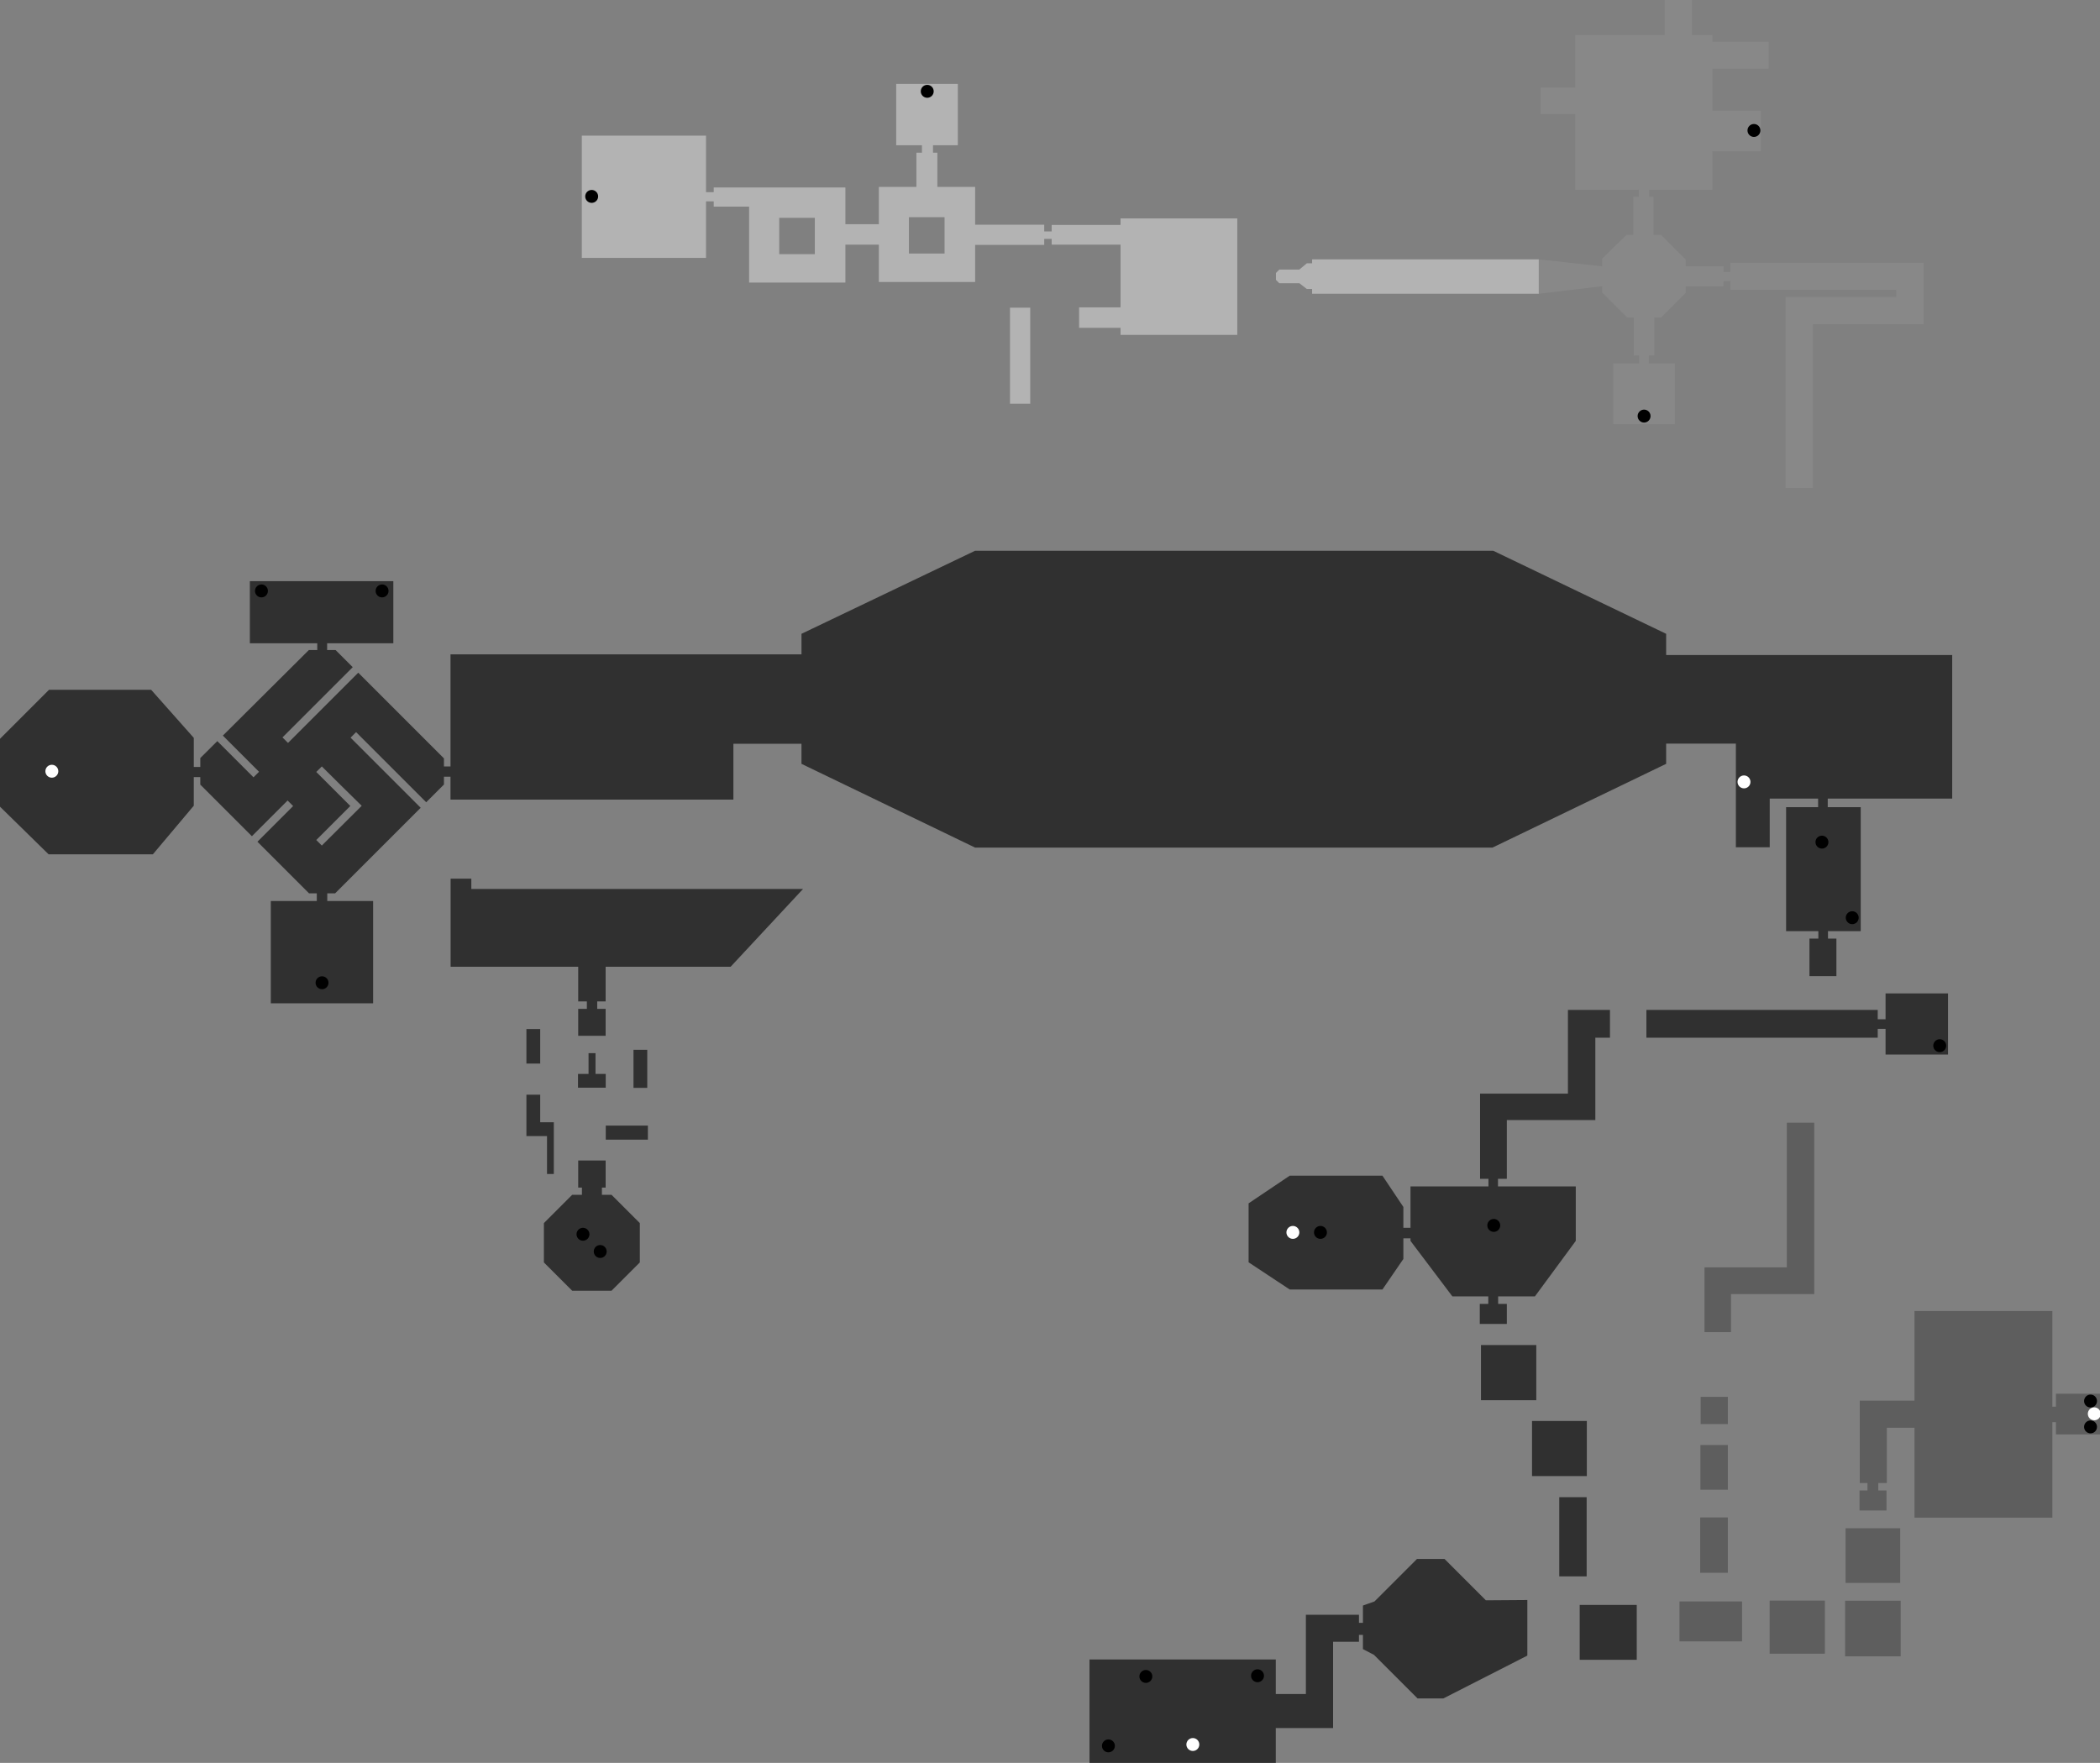 <?xml version="1.0" encoding="UTF-8" standalone="no"?>
<svg
   xmlns:dc="http://purl.org/dc/elements/1.1/"
   xmlns:cc="http://creativecommons.org/ns#"
   xmlns:rdf="http://www.w3.org/1999/02/22-rdf-syntax-ns#"
   xmlns:svg="http://www.w3.org/2000/svg"
   xmlns="http://www.w3.org/2000/svg"
   xmlns:sodipodi="http://sodipodi.sourceforge.net/DTD/sodipodi-0.dtd"
   xmlns:inkscape="http://www.inkscape.org/namespaces/inkscape"
   version="1.1"
   id="svg833"
   viewBox="0 0 4874.211 4092.131"
   sodipodi:docname="map-shadow_temple.svg"
   inkscape:version="1.0 (4035a4fb49, 2020-05-01)">
  <rect x="0" y="0" width="4874.211" height="4092.131" fill="#808080" stroke="none"/>
  <defs
     id="defs837">
    <inkscape:perspective
       sodipodi:type="inkscape:persp3d"
       inkscape:vp_x="0 : 1967.1309 : 1"
       inkscape:vp_y="0 : 1000 : 0"
       inkscape:vp_z="5000 : 1967.1309 : 1"
       inkscape:persp3d-origin="2500 : 1258.7976 : 1"
       id="perspective1432" />
  </defs>
  <sodipodi:namedview
     inkscape:document-rotation="0"
     pagecolor="#ffffff"
     bordercolor="#666666"
     borderopacity="1"
     objecttolerance="10"
     gridtolerance="10"
     guidetolerance="10"
     inkscape:pageopacity="0"
     inkscape:pageshadow="2"
     inkscape:window-width="1366"
     inkscape:window-height="705"
     id="namedview835"
     showgrid="false"
     inkscape:zoom="0.31639999"
     inkscape:cx="847.58307"
     inkscape:cy="1763.417"
     inkscape:window-x="892"
     inkscape:window-y="-8"
     inkscape:window-maximized="1"
     inkscape:current-layer="g841"
     fit-margin-top="0"
     fit-margin-left="0"
     fit-margin-right="0"
     fit-margin-bottom="0" />
  <g
     inkscape:groupmode="layer"
     inkscape:label="Image"
     id="g841"
     transform="translate(-50.283,-50.568)">
    <path
       inkscape:label="B1"
       id="rect845"
       style="fill:#b3b3b3;stroke-linecap:round;stroke-linejoin:bevel;stop-color:#000000"
       d="m 2130.371,245.275 v 142.471 h 59.783 v 17.32 h -12.852 v 79.338 h -87.158 v 86.6 h -77.662 v -85.203 h -211.752 -93.863 v 10.895 h -17.879 V 365.398 h -288.295 v 283.826 h 288.295 V 517.926 h 17.879 v 12.293 h 82.131 v 176.273 h 223.484 v -87.998 h 77.662 v 86.602 h 223.484 v -86.043 h 160.352 v -13.967 h 17.318 v 13.408 h 159.793 v 145.57 h -96.178 v 47.408 h 96.178 v 16.539 h 270.977 V 557.596 h -270.977 v 15.084 h -159.793 v 15.086 h -17.318 V 572.121 H 2313.629 V 484.404 h -87.717 v -79.338 h -10.057 v -17.32 h 57.547 v -142.471 z m 29.611,309.525 h 82.689 v 84.367 h -82.689 z m -301.147,1.396 h 82.689 v 84.367 h -82.689 z m 1236.93,96.457 v 9.088 h -12.248 l -17.383,14.518 h -46.322 l -8,8 v 16.002 l 7.703,7.703 h 46.619 l 17.383,13.457 h 12.248 v 11.037 H 3621.998 V 652.654 Z m -701.25,112.201 v 222.818 h 47.014 V 764.855 Z" />
    <path
       inkscape:label="B2"
       id="path899"
       style="fill:#888888;fill-opacity:1;stroke:none;stroke-width:1px;stroke-linecap:butt;stroke-linejoin:miter;stroke-opacity:1"
       d="M 3913.953,50.568 V 131.855 H 3706.5 V 254.029 h -80.156 v 61.236 H 3706.5 V 491.109 H 3854 v 16.201 h -12.85 v 88.348 h -15.645 l -56.43,55.242 v 17.836 L 3621.998,652.654 v 79.805 l 147.078,-17.533 v 14.754 l 57.826,57.826 h 15.545 v 88.363 h 12.246 v 18.174 h -60.051 V 1035.082 h 143.016 V 894.043 h -60.445 v -18.174 h 12.643 v -88.363 h 16.105 l 56.848,-56.85 V 715.471 h 87.84 v -12.643 h 15.803 v 20.545 h 385.205 v 16.592 h -256.816 v 63.367 380.057 h 63.199 V 803.332 h 256.814 v 0 -142.775 h -448.404 v 21.334 h -15.803 v -13.434 h -87.84 V 653.135 L 3905.332,595.658 h -17.25 v -88.348 h -10.057 v -16.201 h 146.941 v -89.395 h 112.301 v -94.424 h -112.301 v -97.51 h 130.375 v -62.42 h -130.375 v -15.506 h -47.803 V 50.568 Z"
       sodipodi:nodetypes="ccccccccccccccccccccccccccccccccccccccccccccccccccccccccccccccccccccccccc" />
    <path
       inkscape:label="B4"
       id="path1010"
       style="fill:#303030;fill-opacity:1;stroke:none;stroke-width:1px;stroke-linecap:butt;stroke-linejoin:miter;stroke-opacity:1"
       d="m 2313.527,1329.014 -402.971,192.795 v 47.748 h -814.633 v 207.467 52.76 h -15.211 v -18.785 l -198.912,-198.912 -163.029,163.029 -12.852,-12.85 163.031,-163.031 -39.799,-39.797 h -19.578 v -15.715 H 963.221 V 1399.576 H 630.229 v 144.147 h 156.439 v 15.715 h -19.443 l -199.668,198.652 83.98,83.981 -12.85,12.85 -84.014,-84.014 -39.504,39.303 v 20.693 h -15.121 v -67.605 L 401.156,1651.834 H 163.982 L 50.283,1765.531 v 157.559 l 112.861,110.625 h 241.922 l 94.982,-112.861 v -66.486 h 15.121 v 17.473 l 119.799,119.801 82.852,-82.852 12.85,12.851 -82.85,82.85 119.799,119.799 h 17.977 v 17.816 H 678.836 v 237.451 H 916.289 V 2142.106 H 809.893 v -17.816 h 18.174 l 198.644,-198.645 -162.762,-162.764 12.85,-12.85 162.764,162.762 41.15,-41.15 v -18.113 h 15.211 v 53.076 h 656.606 v -129.582 h 158.027 v 46.617 l 402.971,194.375 h 1201.012 l 402.971,-194.375 v -46.934 h 161.838 v 127.658 112.859 h 78.592 v -112.859 h 112.301 v 19.842 h -74.309 v 287.736 h 74.867 v 17.32 h -20.672 v 87.16 h 62.576 v -87.16 h -19.555 v -17.32 h 75.984 V 1924.207 h -76.543 v -19.842 h 288.854 v -333.266 h -663.934 v -49.291 L 3516.119,1329.014 Z M 797.262,1829.635 c 30.755,30.573 57.103,56.767 92.561,91.424 -36.88,36.88 -61.897,61.598 -92.561,92.262 l -12.852,-12.85 78.992,-78.992 -78.992,-78.992 z m 298.932,260.51 v 49.725 154.74 h 296.119 v 80.478 h 20.113 v 17.32 h -20.113 v 62.576 h 63.693 v -62.576 h -19.555 v -17.32 h 19.555 v -80.478 h 290.144 l 168,-180.465 h -769.906 v -24 z m 3330.561,266.445 v 60.051 h -18.172 v -21.729 h -536.922 v 64.397 h 536.922 v -20.545 h 18.172 v 59.656 h 144.99 v -141.83 z m -737.199,38.322 v 64.397 129.902 h -203.961 v 61.311 136.299 h 19.463 v 17.777 h -180.941 v 96.004 h -16.537 v -48.373 l -48.607,-72.633 h -215.103 l -95.541,64.252 v 136.885 l 95.541,63.135 h 215.103 l 48.607,-70.957 v -47.815 h 16.537 v 5.926 l 97.188,128.793 h 83.359 v 17.383 h -19.754 v 46.617 h 62.816 v -46.617 h -20.148 v -17.383 h 85.334 l 94.816,-128.793 v -126.424 h -180.545 v -17.777 h 20.521 v -136.299 h 205.436 v -61.311 -129.902 h 33.977 v -64.397 z m -2417.432,44.248 v 80.197 h 32.002 v -80.197 z m 248.5,48.197 v 88.496 h 32 v -88.496 z m -104.299,7.902 v 48.197 h -24.494 v 32.002 h 64.397 v -32.002 h -23.705 v -48.197 z m -144.201,96.396 v 96.002 h 32.002 15.803 v 88.1 h 15.803 v -120.1 h -31.605 v -64.002 z m 184.162,71.727 v 32.686 h 97.773 v -32.686 z m -63.973,81.014 v 62.855 h 8.66 v 16.762 h -22.629 l -65.648,65.648 v 91.35 l 65.648,65.648 h 91.35 l 65.648,-65.648 v -91.35 l -65.648,-65.648 h -22.348 v -16.762 h 8.66 v -62.855 z m 2095.361,428.406 v 128.004 h 128.399 v -128.004 z m 118.522,176.201 v 128.004 h 127.211 v -128.004 z m 63.211,176.992 v 183.707 h 63.605 v -183.707 z m -330.26,143.35 -98.613,98.613 -26.818,9.498 v 40.227 h -9.219 v -18.717 h -123.195 v 62.576 121.303 h -69.883 v -80.152 h -432.363 v 240.006 h 432.363 v -80.857 h 133.018 v -78.996 -121.303 h 60.061 v -15.924 h 9.219 v 32.965 l 25.701,13.408 101.127,101.127 h 59.783 l 194.99,-99.451 v -129.062 l -96.238,0.699 -95.959,-95.959 z m 377.689,106.715 v 127.387 h 132.416 v -127.387 z" />
    <path
       inkscape:label="B3"
       id="rect1185"
       style="fill:#5e5e5e;fill-opacity:1;stroke:none;stroke-width:1.172;stroke-linecap:round;stroke-linejoin:bevel;stop-color:#000000"
       d="m 4197.609,2656.68 v 335.785 h -129.623 -61.562 v 62.018 88.277 h 61.562 v -88.277 h 129.623 63.691 v -62.018 -335.785 z m 296.307,437.129 v 208.072 h -64.199 -62.816 v 62.926 128.201 h 17.877 v 17.385 h -18.438 v 46.373 h 62.576 v -46.373 h -18.996 v -17.385 h 19.797 v -128.201 h 64.199 v 208.598 h 320.006 v -221.688 h 8.326 v 28.494 h 102.246 v -94.422 H 4822.248 v 30.17 h -8.326 v -222.15 z m -496.326,199.244 v 63.135 h 63.135 v -63.135 z m -0.559,111.742 v 103.92 h 63.693 v -103.92 z m -0.558,168.174 v 128.504 h 64.252 v -128.504 z m 337.463,25.141 v 126.828 h 126.826 v -126.828 z m -176.275,167.893 v 123.197 h 128.225 V 3766.002 Z m 175.156,0.279 v 129.065 h 129.062 v -129.065 z m -384.394,1.678 v 92.746 h 145.266 v -92.746 z" />
    <circle
       inkscape:label="check:ShadowTempleGSTripleGiantPot"
       r="15"
       cy="1840.807"
       cx="170.613"
       id="path835"
       style="fill:#ffffff;stroke-width:2.853;stop-color:#000000" />
    <circle
       inkscape:label="check:ShadowTempleSpikeWallsLeftChest"
       style="fill:#000000;stroke-width:2.853;stop-color:#000000"
       id="path835-4"
       cx="657.11"
       cy="1422.25"
       r="15" />
    <circle
       inkscape:label="check:ShadowTempleBossKeyChest"
       r="15"
       cy="1422.25"
       cx="937.11"
       id="path835-4-6"
       style="fill:#000000;stroke-width:2.853;stop-color:#000000" />
    <circle
       inkscape:label="check:ShadowTempleInvisibleFloormasterChest"
       r="15"
       cy="2331.795"
       cx="797.755"
       id="path835-4-61"
       style="fill:#000000;stroke-width:2.853;stop-color:#000000" />
    <circle
       inkscape:label="check:BongoBongo"
       r="15"
       cy="2915.613"
       cx="1403.421"
       id="path835-4-65"
       style="fill:#000000;stroke-width:2.853;stop-color:#000000" />
    <circle
       inkscape:label="check:ShadowTempleBongoBongoHeart"
       style="fill:#000000;stroke-width:2.853;stop-color:#000000"
       id="path835-4-65-4"
       cx="1443.421"
       cy="2955.613"
       r="15" />
    <circle
       inkscape:label="check:ShadowTempleGSNearShip"
       style="fill:#ffffff;stroke-width:2.853;stop-color:#000000"
       id="path835-4-65-0"
       cx="4098.215"
       cy="1865.567"
       r="15" />
    <circle
       inkscape:label="check:ShadowTempleAfterWindEnemyChest"
       style="fill:#000000;stroke-width:2.853;stop-color:#000000"
       id="path835-4-65-5"
       cx="4279.107"
       cy="2005.372"
       r="15" />
    <circle
       inkscape:label="check:ShadowTempleAfterWindHiddenChest"
       style="fill:#000000;stroke-width:2.853;stop-color:#000000"
       id="path835-4-65-44"
       cx="4349.381"
       cy="2180.783"
       r="15" />
    <circle
       inkscape:label="check:ShadowTempleWindHintChest"
       style="fill:#000000;stroke-width:2.853;stop-color:#000000"
       id="path835-4-65-6"
       cx="4552.496"
       cy="2477.876"
       r="15" />
    <circle
       inkscape:label="check:ShadowTempleFreestandingKey"
       style="fill:#000000;stroke-width:2.853;stop-color:#000000"
       id="path835-4-65-07"
       cx="3115.138"
       cy="2911.291"
       r="15" />
    <circle
       inkscape:label="check:ShadowTempleGSSingleGiantPot"
       r="15"
       cy="2911.291"
       cx="3051.138"
       id="path835-4-65-07-7"
       style="fill:#ffffff;stroke-width:2.853;stop-color:#000000" />
    <circle
       inkscape:label="check:ShadowTempleFallingSpikesSwitchChest"
       r="15"
       cy="3940.423"
       cx="2969.057"
       id="path835-4-65-07-3"
       style="fill:#000000;stroke-width:2.853;stop-color:#000000" />
    <circle
       inkscape:label="check:ShadowTempleFallingSpikesLowerChest"
       r="15"
       cy="3942.003"
       cx="2709.891"
       id="path835-4-65-07-4"
       style="fill:#000000;stroke-width:2.853;stop-color:#000000" />
    <circle
       inkscape:label="check:ShadowTempleFallingSpikesUpperChest"
       r="15"
       cy="4103.192"
       cx="2622.976"
       id="path835-4-65-07-0"
       style="fill:#000000;stroke-width:2.853;stop-color:#000000" />
    <circle
       inkscape:label="check:ShadowTempleGSFallingSpikesRoom"
       r="15"
       cy="4100.031"
       cx="2818.931"
       id="path835-4-65-07-2"
       style="fill:#ffffff;stroke-width:2.853;stop-color:#000000" />
    <circle
       inkscape:label="check:ShadowTempleInvisibleBladesVisibleChest"
       r="15"
       cy="3302.781"
       cx="4902.527"
       id="path835-4-65-07-22"
       style="fill:#000000;stroke-width:2.853;stop-color:#000000" />
    <circle
       inkscape:label="check:ShadowTempleInvisibleBladesInvisibleChest"
       style="fill:#000000;stroke-width:2.853;stop-color:#000000"
       id="path835-4-65-07-22-8"
       cx="4902.527"
       cy="3362.781"
       r="15" />
    <circle
       inkscape:label="check:ShadowTempleGSLikeLikeRoom"
       style="fill:#ffffff;stroke-width:2.853;stop-color:#000000"
       id="path835-4-65-07-22-7"
       cx="4911.219"
       cy="3332.436"
       r="15" />
    <circle
       inkscape:label="check:ShadowTempleCompassChest"
       style="fill:#000000;stroke-width:2.853;stop-color:#000000"
       id="path835-4-65-07-22-1"
       cx="3866.291"
       cy="1016.403"
       r="15" />
    <circle
       inkscape:label="check:ShadowTempleEarlySilverRupeeChest"
       style="fill:#000000;stroke-width:2.853;stop-color:#000000"
       id="path835-4-65-07-22-3"
       cx="4121.299"
       cy="353.391"
       r="15" />
    <circle
       inkscape:label="check:ShadowTempleMapChest"
       style="fill:#000000;stroke-width:2.853;stop-color:#000000"
       id="path835-4-65-07-22-5"
       cx="2202.445"
       cy="262.557"
       r="15" />
    <circle
       inkscape:label="check:ShadowTempleHoverBootsChest"
       style="fill:#000000;stroke-width:2.853;stop-color:#000000"
       id="path835-4-65-07-22-73"
       cx="1423.603"
       cy="506.478"
       r="15" />
    <circle
       inkscape:label="check:ShadowTempleInvisibleSpikesChest"
       r="15"
       cy="2895.069"
       cx="3517.414"
       id="path835-4-65-07-48"
       style="fill:#000000;stroke-width:2.853;stop-color:#000000" />
  </g>
</svg>
